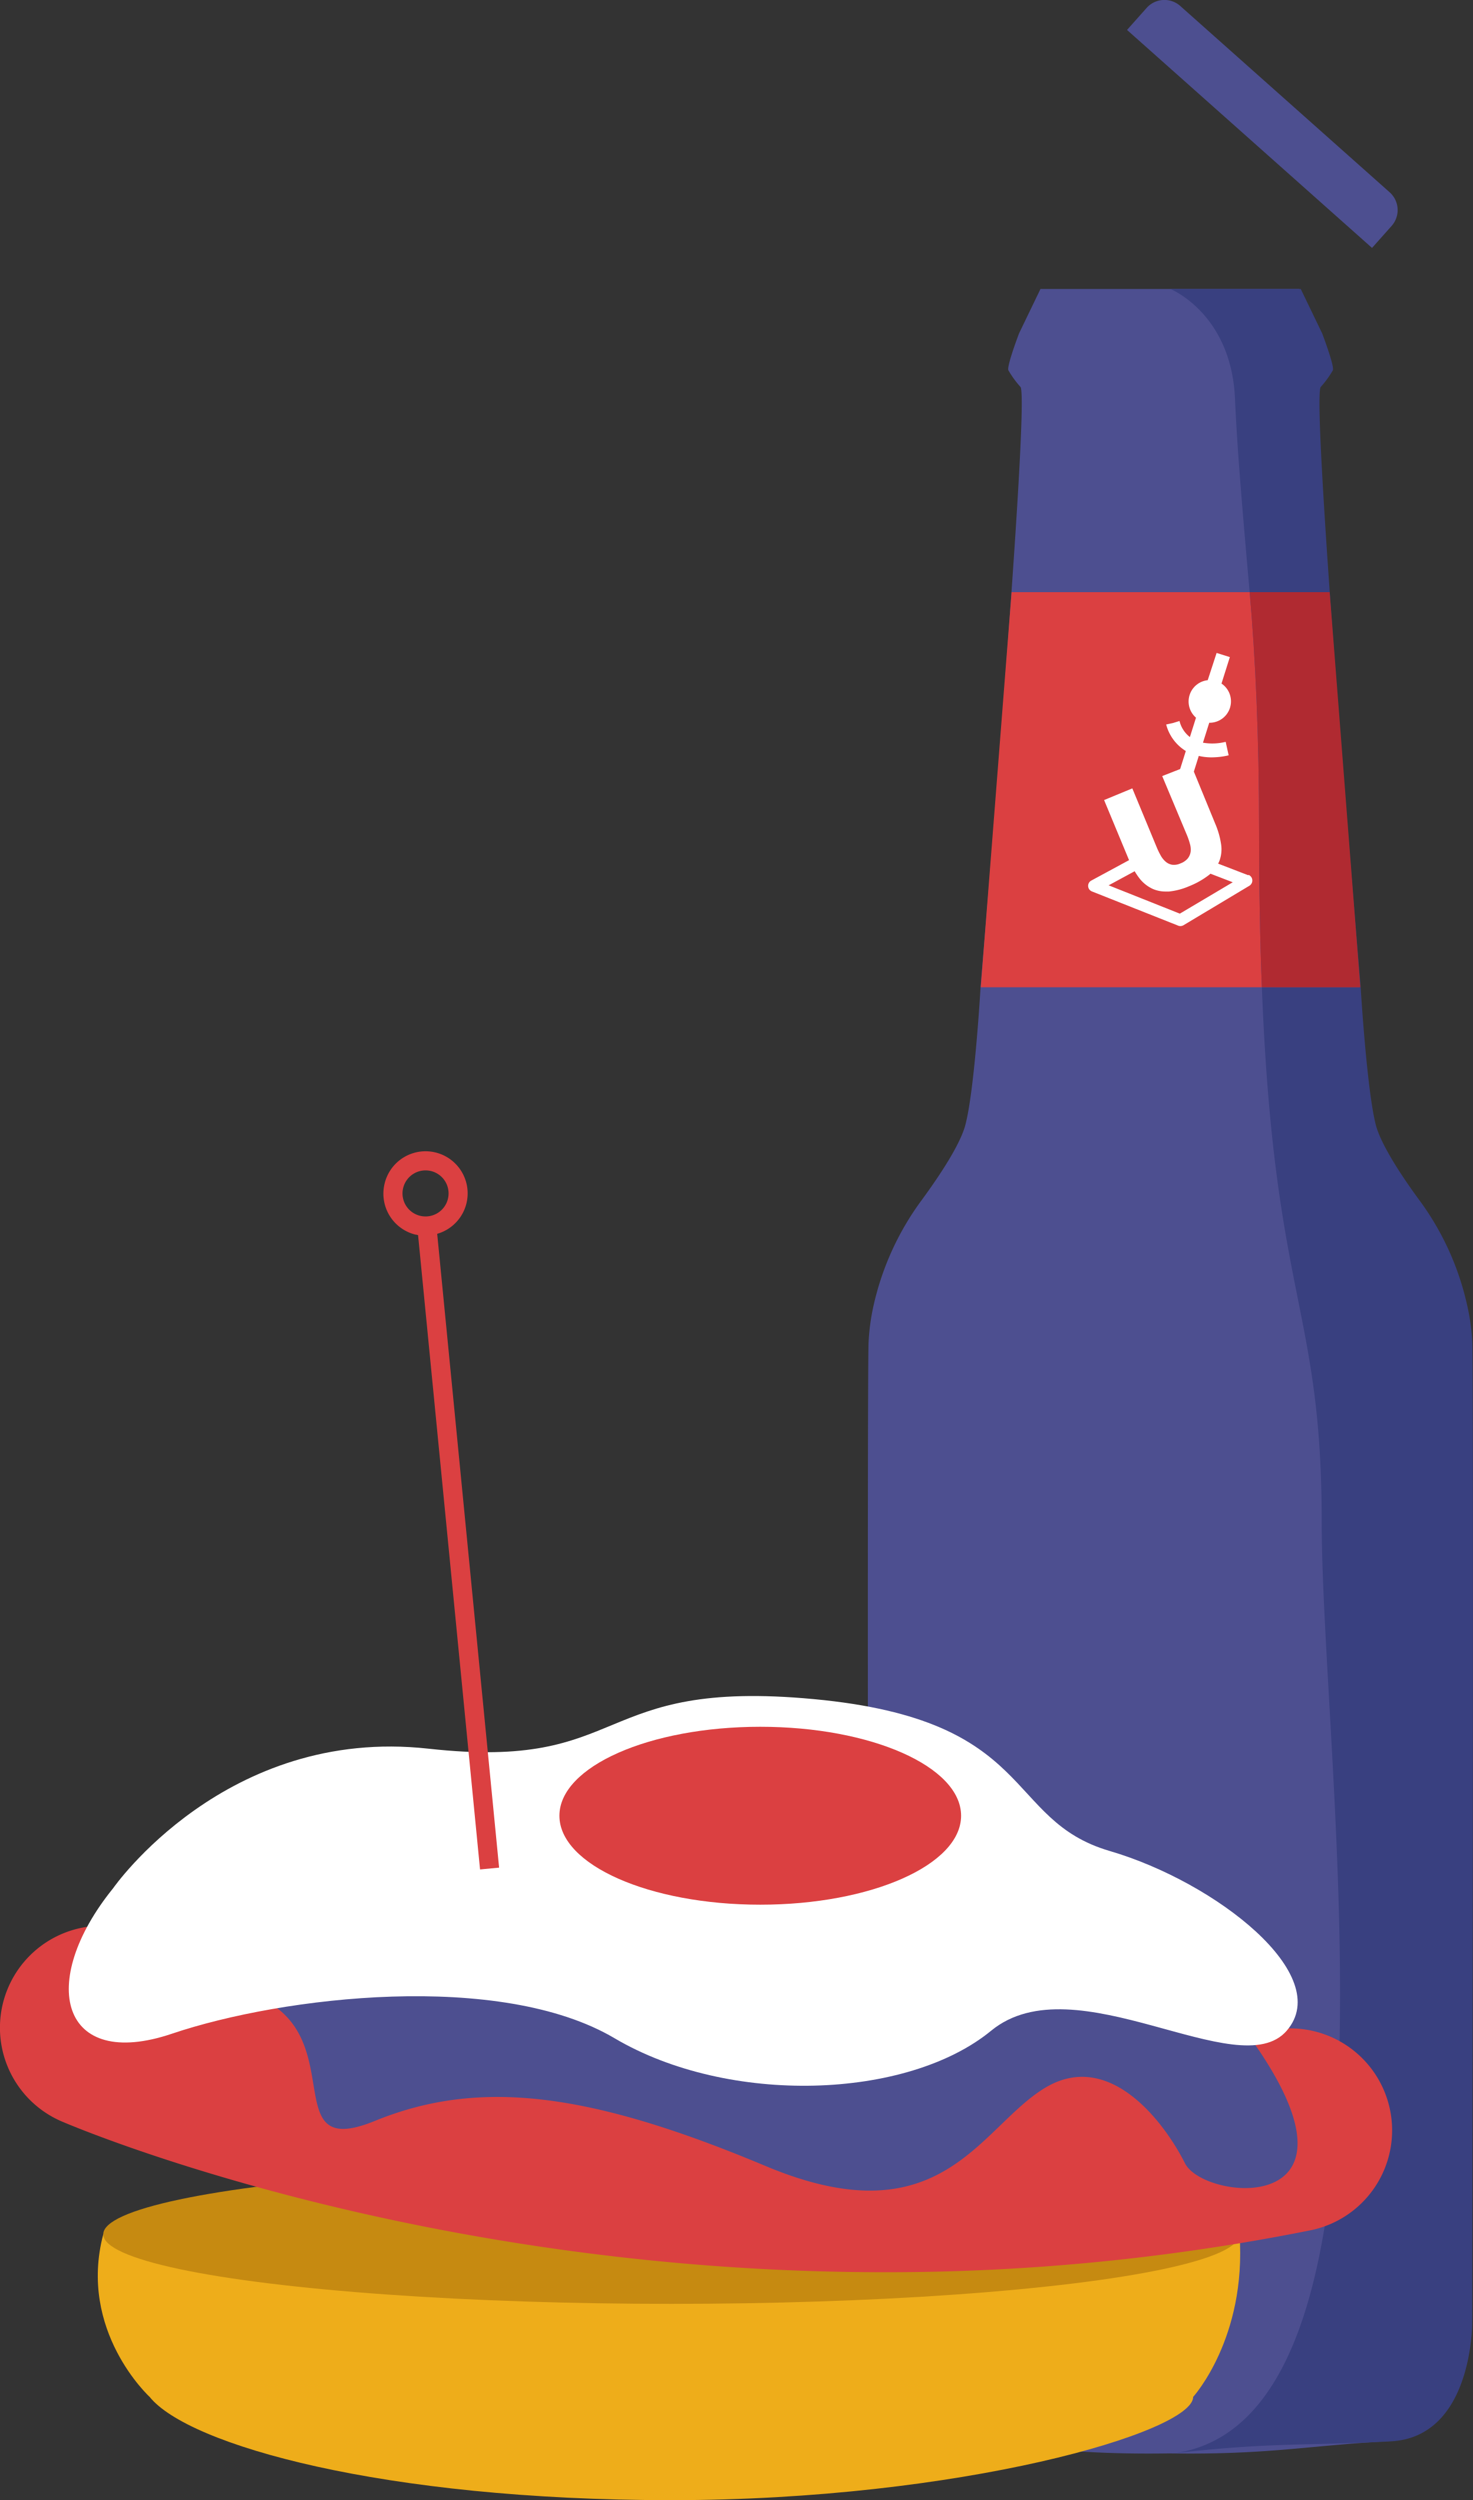 <svg xmlns="http://www.w3.org/2000/svg" width="275.03" height="466.81" viewBox="0 0 275.03 466.81">
  <rect x="0" y="0" width="275.03" height="466.81" fill="#333333" stroke="none"/>
  <g id="Capa_2" data-name="Capa 2">
    <g id="Capa_1-2" data-name="Capa 1">
      <g>
        <path d="M274.6,250.72a40.7,40.7,0,0,0-1-7.19,52.14,52.14,0,0,0-9-19.6c-3.2-4.35-7.06-10.13-8-13.83-1.72-6.57-2.86-26-2.86-26s-9.18-108.4-7.47-111.83a17.25,17.25,0,0,0,2.29-3.15c.29-.85-2-6.87-2-6.87l-4-8.29H194.27l-4,8.29s-2.29,6-2,6.87a18.24,18.24,0,0,0,2.29,3.15c1.72,3.43-7.46,111.83-7.46,111.83s-1.11,19.45-2.87,26c-1,3.71-4.87,9.51-8.06,13.87a52.34,52.34,0,0,0-9,19.51,40.48,40.48,0,0,0-1,7.24c-.29,9.16,0,182.76,0,182.76s-.28,21.45,15.16,22.31,22.55,2.57,41,2.29c18.46.28,25.62-1.44,41-2.29s15.16-22.31,15.16-22.31S274.88,259.88,274.6,250.72Z" fill="#4d4f90"/>
        <g>
          <path d="M233.33,110.56H188.88l-5.76,73.78h52.49c-.33-8.43-.52-18-.52-29.13C235.09,137.45,234.41,122.74,233.33,110.56Z" fill="#db4041"/>
          <path d="M274.9,250.72a39.76,39.76,0,0,0-1-7.19,52,52,0,0,0-9-19.6c-3.19-4.35-7-10.13-8-13.83-1.71-6.57-2.86-26-2.86-26s-9.18-108.4-7.46-111.83a17.73,17.73,0,0,0,2.29-3.15c.29-.85-2-6.87-2-6.87l-4-8.29H218.53s11.36,4.55,12.06,20.48c.38,8.78,1.25,19.3,2.74,36.14H248l5.73,73.78H235.61c2.25,58.28,11.17,59.67,11.17,99.76,0,45.87,17.88,168.54-28.06,174,18.34-2.17,25.62-1.44,41-2.29s15.16-22.31,15.16-22.31S275.18,259.88,274.9,250.72Z" fill="#394080"/>
          <path d="M248.27,110.56H233.33c1.08,12.18,1.76,26.89,1.76,44.65,0,11.09.19,20.7.52,29.13H254Z" fill="#b02a31"/>
        </g>
        <path d="M233.1,163.43l-5.66-2.18a4.25,4.25,0,0,0,.21-.43,6.19,6.19,0,0,0,.35-3.16,15.41,15.41,0,0,0-1.09-3.84l-4-9.75.92-2.93a10.51,10.51,0,0,0,2.37.27,14.45,14.45,0,0,0,3.21-.38l-.56-2.52a10.22,10.22,0,0,1-4.24.16l1.17-3.72h.16a4,4,0,0,0,2.13-7.32l1.56-4.94-2.47-.78L225.5,127a4,4,0,0,0-2.19,7l-1.14,3.62a5.42,5.42,0,0,1-1.94-3L219,135l-1.26.27a8.26,8.26,0,0,0,3.47,4.83l.2.12-1.06,3.37L217,144.9,221.65,156a12.74,12.74,0,0,1,.53,1.58,3.68,3.68,0,0,1,.13,1.44,2.67,2.67,0,0,1-.51,1.23,3.22,3.22,0,0,1-1.37.95,2.88,2.88,0,0,1-1.58.26,2.52,2.52,0,0,1-1.19-.56,4.19,4.19,0,0,1-.92-1.13,14.8,14.8,0,0,1-.71-1.44l-4.61-11.13-5.27,2.18,4.66,11.22-7.08,3.83a1.12,1.12,0,0,0,.12,2l16.13,6.4a1.16,1.16,0,0,0,.42.08,1.21,1.21,0,0,0,.58-.16l12.3-7.37a1.15,1.15,0,0,0,.39-1.56,1.17,1.17,0,0,0-.57-.48Zm-12.81,7.16L207,165.3l4.86-2.63a12.27,12.27,0,0,0,.91,1.35,6.7,6.7,0,0,0,2.44,1.94,5.92,5.92,0,0,0,2.46.5l.6,0a12.73,12.73,0,0,0,3.77-1,15.2,15.2,0,0,0,3.68-2.08,3.47,3.47,0,0,0,.29-.25l4.16,1.6Z" fill="#fff"/>
        <path d="M210.49,17.25h52.29a4.45,4.45,0,0,1,4.45,4.45v5.5a0,0,0,0,1,0,0H206a0,0,0,0,1,0,0V21.7A4.45,4.45,0,0,1,210.49,17.25Z" transform="translate(74.61 -151.66) rotate(41.66)" fill="#4d4f90"/>
        <g>
          <path d="M19.28,417.17c-4.76,18.07,8.66,30.36,8.66,30.36,7.22,9,43.62,19.28,97.42,19.28s97.42-12.69,97.42-19.28c0,0,10-11,8.66-30.36" fill="#eead1a"/>
          <ellipse cx="125.36" cy="417.17" rx="106.08" ry="12.99" fill="#c68a11"/>
          <path d="M165,424.25c-86.72,0-150.09-26.7-153.47-28.15a19,19,0,0,1,15-35h0c1,.41,97.65,40.81,210.58,18a19,19,0,0,1,7.55,37.33A402.08,402.08,0,0,1,165,424.25Z" fill="#db4041"/>
          <path d="M21.9,357.35s27-25.3,62.93-2.87,29.08,29.84,60.81,22.43,56-37.54,85.13,0-5.82,34.37-9.52,27-14-21.45-26.18-14.05-19.3,28.33-52.08,14.58S89.59,388,70,396s-2.64-18.51-25.38-24.33c-7.21-1.84-12.66-2-16.75-1.33-7.09,1.14-11.88-7.55-6.6-12.43A5.69,5.69,0,0,1,21.9,357.35Z" fill="#4d4f90"/>
          <path d="M21.13,352.55S42.14,322.3,80,326.5s30.25-13.17,72-9.25,35.3,22.52,55.19,28.35,42,23.2,33.06,33.56-39.5-12.88-55.19,0-49,14-70.32,1.4-61.91-7.84-82.64-.84S6.84,370.2,21.13,352.55Z" fill="#fff"/>
          <ellipse cx="141.95" cy="339.02" rx="37.5" ry="16.61" fill="#db4041"/>
          <path d="M93.19,348.71,81.63,230.37A7.86,7.86,0,1,0,71.81,221h0a7.88,7.88,0,0,0,5.76,9.52c.16,0,.33.06.49.09L89.63,349.05ZM75.28,221.8a4.3,4.3,0,1,1,3.14,5.2A4.29,4.29,0,0,1,75.28,221.8Z" fill="#db4041"/>
        </g>
      </g>
    </g>
  </g>
</svg>

